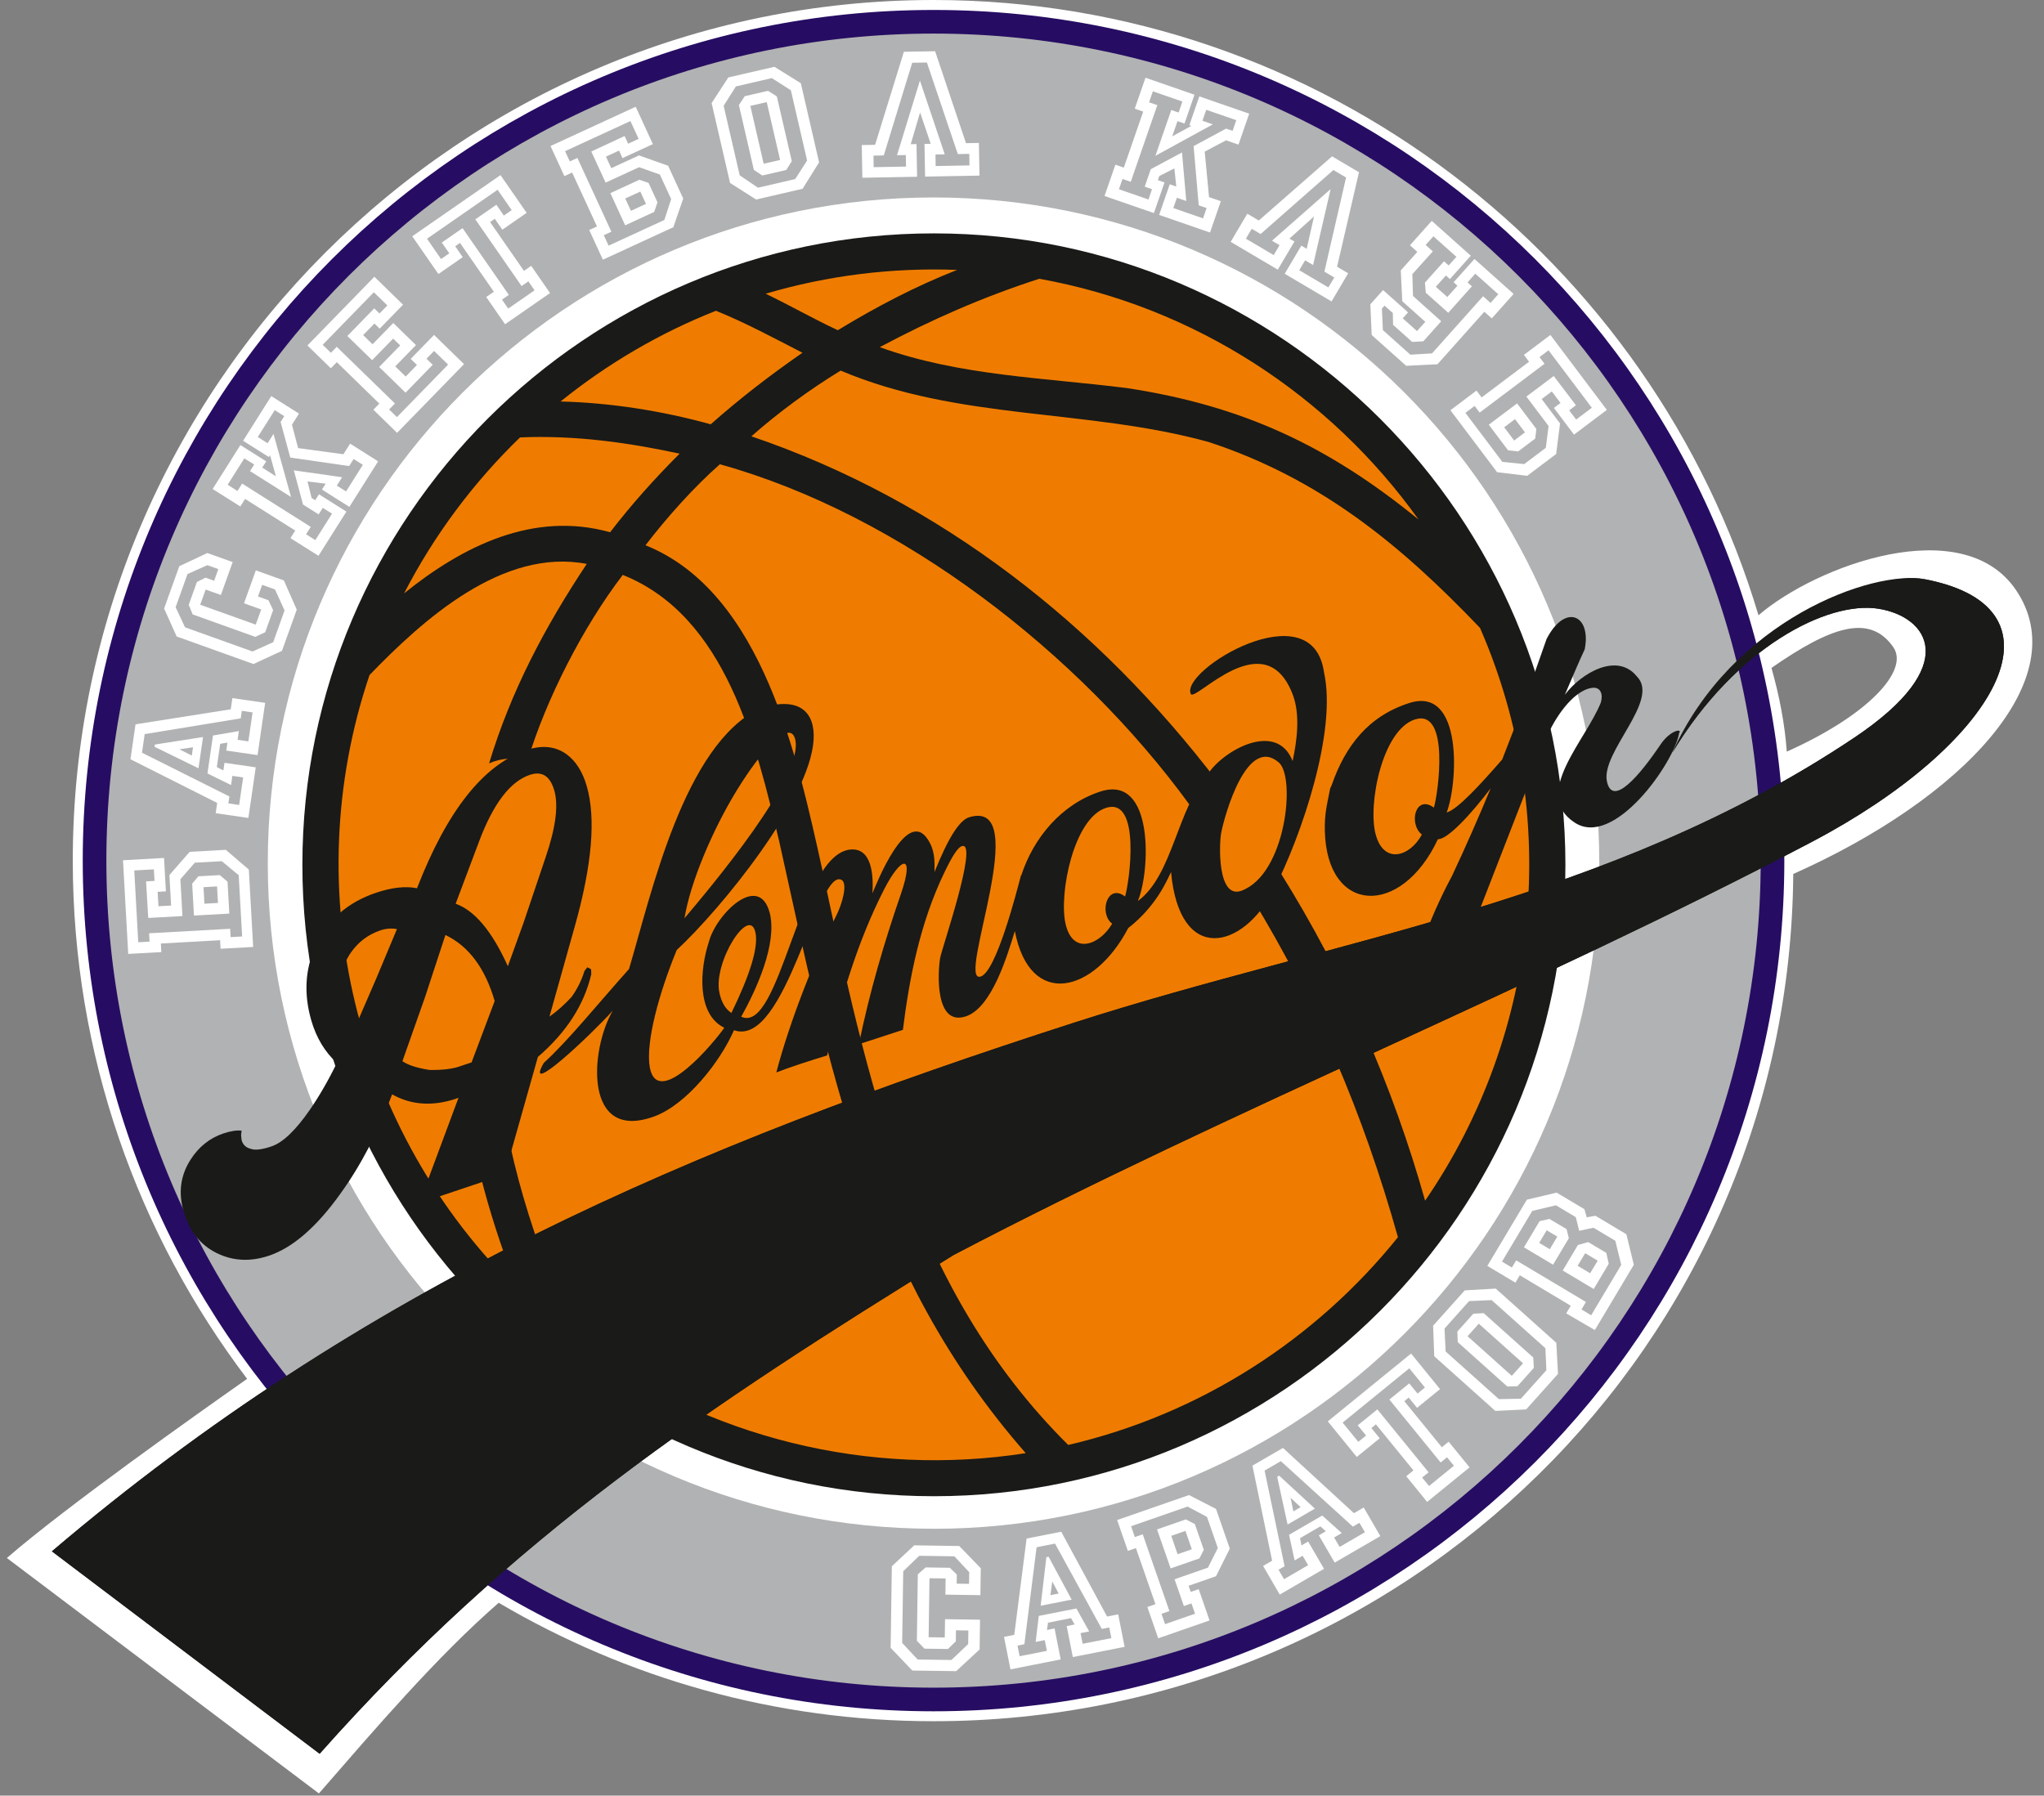 <svg width="173" height="152" viewBox="0 0 173 152" fill="none" xmlns="http://www.w3.org/2000/svg">
<rect x="0" y="0" width="173" height="152" fill="#808080" stroke="none"/>
<path fill-rule="evenodd" clip-rule="evenodd" d="M129.016 71.133C129.055 60.646 125.024 49.767 118.607 41.706C110.623 52.624 96.106 59.826 80.803 60.254V71.133H129.016ZM80.845 57.397C95.638 56.81 109.491 49.884 116.495 39.161C107.416 29.261 94.425 23.038 80.845 22.646V57.395V57.397ZM29.07 71.133C29.031 60.646 33.061 49.767 39.479 41.706C47.462 52.624 61.98 59.826 77.282 60.254V71.133H29.07ZM77.243 57.397C62.45 56.81 48.597 49.884 41.593 39.161C50.672 29.261 63.663 23.038 77.243 22.646V57.395V57.397ZM129.016 74.577C129.055 85.222 125.024 96.296 118.607 104.475C110.623 93.401 96.106 86.082 80.803 85.651V74.577H129.016ZM80.845 88.549C95.638 89.136 109.491 96.18 116.495 107.059C107.416 117.117 94.425 123.457 80.845 123.846V88.549ZM29.07 74.577C29.031 85.222 33.061 96.296 39.479 104.475C47.462 93.401 61.98 86.082 77.282 85.651V74.577H29.07ZM77.243 88.549C62.45 89.136 48.597 96.18 41.593 107.059C50.672 117.117 63.663 123.457 77.243 123.846V88.549ZM79.043 19.792C108.47 19.792 132.459 43.781 132.459 73.208C132.459 102.636 108.47 126.625 79.043 126.625C49.615 126.625 25.626 102.597 25.626 73.208C25.626 43.82 49.576 19.792 79.043 19.792Z" fill="#1A1A18"/>
<path fill-rule="evenodd" clip-rule="evenodd" d="M20.917 116.719C16.594 119.76 5.665 127.485 0.58 131.885C9.1 138.33 18.471 145.371 26.992 151.816C31.69 146.417 36.992 140.211 42.21 135.677C53.02 142.041 65.602 145.702 79.012 145.702C118.943 145.702 151.464 113.84 151.778 73.982C166.065 67.62 175.754 57.464 170.616 49.928C166.107 43.316 153.753 47.853 148.835 52.081C139.856 22.023 111.928 0 79.012 0C38.886 0 6.16 32.727 6.16 72.852C6.16 89.3 11.662 104.502 20.917 116.722M149.934 56.538C154.921 53.075 158.24 51.895 160.246 54.785C161.611 56.755 158.12 60.546 151.23 63.626C151.063 61.264 150.596 58.899 149.934 56.538Z" fill="white"/>
<path d="M8.003 72.852C8.003 112.07 39.794 143.862 79.012 143.862C118.23 143.862 150.022 112.07 150.022 72.852C150.022 33.635 118.23 1.843 79.012 1.843C39.794 1.843 8.003 33.635 8.003 72.852Z" fill="#B1B2B3" stroke="#260D63" stroke-width="2"/>
<path fill-rule="evenodd" clip-rule="evenodd" d="M79.012 129.409C47.894 129.409 22.664 104.182 22.664 73.061C22.664 41.939 47.894 16.715 79.012 16.715C110.131 16.715 135.361 41.942 135.361 73.064C135.361 104.185 110.134 129.412 79.012 129.412" fill="white"/>
<path fill-rule="evenodd" clip-rule="evenodd" d="M79.012 124.778C50.333 124.778 27.086 101.529 27.086 72.852C27.086 44.176 50.336 20.927 79.012 20.927C107.689 20.927 130.938 44.176 130.938 72.852C130.938 101.529 107.689 124.778 79.012 124.778Z" fill="#EF7C00"/>
<path fill-rule="evenodd" clip-rule="evenodd" d="M125.886 107.156L129.233 101.551L131.75 100.956L134.103 102.36L134.298 103.048L135.03 102.914L137.653 104.48L138.284 107.061L134.985 112.589L132.559 111.178L132.946 110.53L128.632 107.954L128.262 108.578L125.886 107.159V107.156ZM127.127 106.797L127.964 107.298L128.326 106.689L134.231 110.213L133.853 110.847L134.674 111.337L137.219 107.073L136.718 105.031L134.871 103.929L133.658 104.188L133.372 103.034L131.692 102.029L129.689 102.505L127.127 106.794V106.797ZM132.265 107.551L133.555 105.387L134.426 105.145L135.953 106.057L136.162 106.978L134.888 109.114L132.265 107.548V107.551ZM133.528 107.151L134.587 107.782L135.224 106.717L134.165 106.085L133.528 107.151ZM130.273 105.209L131.171 105.746L131.808 104.68L130.91 104.144L130.273 105.209ZM128.982 105.59L130.306 103.373L131.144 103.184L132.59 104.046L132.785 104.814L131.447 107.056L128.985 105.587L128.982 105.59ZM124.212 113.114L127.956 116.466L128.907 115.404L125.163 112.052L124.212 113.114ZM123.352 112.711L124.698 111.206L125.577 111.159L129.772 114.914L129.82 115.793L128.434 117.343L127.575 117.368L123.38 113.612L123.349 112.711H123.352ZM122.262 112.464L122.356 114.405L126.86 118.436L128.726 118.4L130.882 115.991L130.799 114.127L126.251 110.055L124.342 110.138L122.259 112.466L122.262 112.464ZM121.299 112.219L123.972 109.231L126.598 109.081L131.722 113.668L131.867 116.299L129.171 119.309L126.559 119.434L121.391 114.806L121.296 112.219H121.299ZM113.641 120.427L114.965 122.052L115.622 121.518L114.918 120.653L116.576 119.304L120.915 124.631L120.367 125.076L120.952 125.791L123.057 124.074L122.473 123.359L121.933 123.799L117.594 118.472L119.274 117.103L119.978 117.966L120.604 117.454L119.28 115.829L113.641 120.422V120.427ZM112.381 120.319L119.43 114.578L121.883 117.59L119.939 119.173L119.232 118.305L118.857 118.611L122.034 122.511L122.612 122.041L124.381 124.213L120.79 127.137L119.021 124.964L119.63 124.469L116.454 120.569L116.07 120.884L116.776 121.752L114.835 123.332L112.381 120.319ZM109.466 127.938L110.081 127.582L109.235 126.789L109.466 127.941V127.938ZM108.979 129.051L108.097 125.009L108.264 124.912L111.291 127.707L108.979 129.051ZM108.314 134.981L106.907 132.558L107.669 132.116L106.003 124.069L108.587 122.567L114.593 128.091L115.422 127.61L116.829 130.033L112.965 132.277L111.622 129.966L112.214 129.621L111.75 129.209L110.033 130.208L110.153 130.82L110.72 130.492L112.064 132.803L108.317 134.981H108.314ZM108.682 133.677L110.718 132.494L110.253 131.696L109.574 132.091L109.104 129.921L111.911 128.291L113.563 129.774L112.918 130.149L113.383 130.948L115.524 129.704L115.06 128.906L114.504 129.229L108.409 123.688L107.032 124.486L108.726 132.583L108.214 132.881L108.679 133.679L108.682 133.677ZM99.132 130.01L99.672 131.565L100.873 131.148L100.334 129.593L99.132 130.01ZM97.93 129.465L100.367 128.617L101.129 129.012L101.889 131.193L101.516 131.921L99.079 132.767L97.93 129.462V129.465ZM96.72 129.885L98.976 136.378L98.306 136.611L98.609 137.485L101.146 136.603L100.843 135.73L100.2 135.952L99.413 133.685L102.239 132.703L103.074 131.04L102.158 128.408L100.517 127.532L95.73 129.195L96.05 130.116L96.718 129.882L96.72 129.885ZM94.553 128.672L100.634 126.558L102.921 127.729L104.089 131.092L102.921 133.429L100.601 134.236L100.782 134.756L101.455 134.522L102.375 137.173L98.03 138.684L97.11 136.033L97.794 135.796L96.144 131.048L95.46 131.284L94.553 128.672ZM88.904 135.031L89.602 134.895L89.062 133.869L88.906 135.031H88.904ZM88.08 135.924L88.562 131.816L88.751 131.78L90.704 135.41L88.08 135.927V135.924ZM85.521 141.312L84.979 138.561L85.844 138.392L86.89 130.241L89.822 129.663L93.702 136.842L94.642 136.656L95.185 139.407L90.801 140.272L90.283 137.649L90.954 137.515L90.651 136.976L88.701 137.36L88.614 137.977L89.257 137.849L89.774 140.472L85.524 141.312H85.521ZM86.294 140.202L88.606 139.746L88.428 138.839L87.657 138.992L87.919 136.787L91.104 136.158L92.186 138.1L91.454 138.244L91.633 139.148L94.064 138.67L93.886 137.766L93.254 137.891L89.296 130.667L87.735 130.976L86.701 139.184L86.119 139.298L86.297 140.205L86.294 140.202ZM77.371 130.814L81.187 130.87L83.012 132.753L82.979 135.031L80.016 134.987L80.036 133.618L78.67 133.599L78.598 138.592L79.963 138.611L79.986 137.065L82.948 137.109L82.912 139.629L80.926 141.465L77.218 141.413L75.382 139.49L75.482 132.586L77.374 130.817L77.371 130.814ZM77.799 131.702L76.447 133.009L76.358 139.076L77.671 140.478L80.525 140.52L81.944 139.173L81.961 138.022L80.912 138.005L80.898 138.942L80.236 139.588L78.247 139.56L77.602 138.895L77.682 133.265L78.347 132.684L80.397 132.714L80.981 133.282L80.97 134.058L82.019 134.074L82.033 133.087L80.778 131.743L77.799 131.699V131.702Z" fill="white"/>
<path fill-rule="evenodd" clip-rule="evenodd" d="M141.536 63.728C146.919 54.777 154.704 50.832 159.005 51.531C163.155 52.204 166.154 56.282 156.93 62.454C136.14 76.36 112.932 79.478 90.957 86.555C58.261 97.083 30.714 108.939 4.393 131.32L27.053 148.456C43.365 130.074 59.677 119.195 80.726 106.227C104.414 93.818 129.731 83.687 153.353 71.264C168.905 63.083 175.687 51.489 162.919 49.035C158.529 48.193 146.582 52.46 141.536 63.728Z" fill="#1A1A18"/>
<path fill-rule="evenodd" clip-rule="evenodd" d="M86.815 123.009C73.382 107.668 70.203 90.369 65.952 71.228C63.988 63.005 61.468 52.17 52.711 48.666C49.356 53.05 46.23 59.158 44.633 64.443C43.579 64.096 42.411 64.157 41.395 64.621C43.248 58.49 46.13 53.047 49.663 47.736C42.547 46.359 35.801 52.46 31.276 57.141C25.12 75.35 30.01 95.718 43.868 109.248C41.718 104.016 39.81 97.367 39.253 91.732C40.263 91.987 41.345 91.879 42.285 91.423C42.986 98.6 45.893 107.22 49.053 113.674C59.88 121.724 73.549 125.081 86.815 123.012M125.271 53.158C118.501 46.062 111.691 40.498 102.286 37.411C91.947 34.568 81.193 35.619 71.151 31.372C68.553 32.955 65.874 34.919 63.596 36.935C79.618 42.382 92.99 52.958 103.082 66.21C102.056 66.543 101.277 67.194 100.67 68.107C91.363 55.328 76.297 43.567 60.928 39.3C58.695 41.272 56.453 43.789 54.633 46.157C64.581 50.148 67.532 64.315 69.585 73.556C73.379 91.309 76.993 108.992 90.411 122.316C101.583 119.721 111.349 113.395 118.32 104.73C115.371 94.241 111.402 84.93 105.961 76.021C107.01 75.642 107.875 74.877 108.389 73.901C113.769 82.513 117.892 91.943 120.618 101.64C130.409 87.376 132.164 68.969 125.269 53.161L125.271 53.158ZM87.961 23.597C83.176 25.152 78.898 27.024 74.461 29.386C81.171 31.817 88.386 31.964 95.399 32.854C105.165 34.348 112.376 37.711 120.064 43.978C112.559 33.483 101.135 25.967 87.961 23.597ZM64.803 24.863C66.859 25.85 68.848 26.993 70.912 27.953C74.116 26 77.51 24.217 81.007 22.849C75.532 22.637 70.058 23.311 64.8 24.865L64.803 24.863ZM47.451 33.987C51.682 34.09 56.077 34.788 60.152 35.917C62.639 33.717 65.19 31.75 67.919 29.861C65.51 28.621 63.112 27.325 60.597 26.306C55.816 28.198 51.39 30.802 47.448 33.984L47.451 33.987ZM34.205 50.226C39.159 46.229 45.151 43.236 51.64 45.055C53.457 42.688 55.415 40.51 57.521 38.401C53.059 37.439 48.592 36.832 44.013 37.027C40.069 40.846 36.742 45.3 34.205 50.223V50.226ZM79.043 19.756C108.481 19.756 132.493 43.767 132.493 73.206C132.493 102.644 108.481 126.656 79.043 126.656C49.604 126.656 25.593 102.644 25.593 73.206C25.593 43.767 49.604 19.756 79.043 19.756Z" fill="#1A1A18"/>
<path fill-rule="evenodd" clip-rule="evenodd" d="M141.536 63.728C146.919 54.777 154.704 50.832 159.005 51.531C163.155 52.204 166.154 56.282 156.93 62.454C136.14 76.36 112.932 79.478 90.957 86.555C58.261 97.084 30.714 108.939 4.393 131.32L27.053 148.456C43.365 130.074 59.677 119.195 80.726 106.227C104.414 93.818 129.731 83.687 153.353 71.264C168.905 63.083 175.687 51.489 162.919 49.035C158.529 48.193 147.291 53.072 141.536 63.728Z" fill="#1A1A18"/>
<path fill-rule="evenodd" clip-rule="evenodd" d="M96.948 6.579L101.099 8.017L100.253 10.459L99.661 10.253L99.213 11.544L100.832 10.659L100.662 10.601L101.508 8.159L105.73 9.622L104.823 12.242L103.772 11.878L101.964 12.835L102.331 16.687L103.33 17.032L102.412 19.683L98.106 18.192L99.004 15.6L99.558 15.791L99.396 14.256L98.117 14.907L97.997 15.249L98.562 15.444L97.663 18.036L93.485 16.59L94.403 13.939L95.118 14.187L96.759 9.447L96.044 9.199L96.951 6.579H96.948ZM104.64 10.175L102.095 9.294L101.772 10.223L102.651 10.529L97.791 13.191L99.135 9.31L99.758 9.527L100.072 8.595L97.577 7.73L97.254 8.659L97.953 8.901L95.705 15.391L95.007 15.149L94.704 16.02L97.207 16.887L97.502 16.014L96.887 15.8L97.399 14.323L100.042 12.907L100.403 17.015L99.611 16.74L99.307 17.611L101.825 18.484L102.125 17.613L101.458 17.383L101.024 12.37L103.772 10.887L104.323 11.077L104.634 10.175H104.64ZM104.161 20.47L108.15 22.826L109.558 20.445L109.135 20.198L111.218 18.323L110.595 21.06L110.142 20.793L108.734 23.174L112.701 25.516L114.106 23.132L113.168 22.579L115.021 14.579L112.743 13.235L106.542 18.665L105.572 18.089L104.164 20.47H104.161ZM105.449 20.209L105.944 19.369L106.695 19.811L112.857 14.392L113.928 15.024L112.095 22.996L112.929 23.491L112.431 24.331L109.964 22.874L110.462 22.034L111.138 22.434L112.62 16.011L107.658 20.376L108.3 20.754L107.803 21.594L105.449 20.203V20.209ZM121.666 30.835L119.018 30.966L116.098 28.359L115.983 25.758L117.06 24.554L119.174 26.443L118.726 26.946L119.933 28.025L120.634 27.241L118.685 25.5L118.559 22.888L119.959 21.322L119.335 20.762L121.182 18.696L124.484 21.647L122.718 23.622L122.381 23.319L121.525 24.276L122.498 25.143L123.355 24.187L123.029 23.897L124.796 21.922L128.109 24.882L126.262 26.952L125.63 26.39C124.306 27.87 122.988 29.352 121.664 30.835H121.666ZM116.963 26.123L117.043 27.942L119.372 30.025L121.205 29.914L123.814 26.993L125.525 25.077L126.156 25.642L126.81 24.907L124.865 23.169L124.209 23.903L124.582 24.234L122.579 26.476L120.676 24.782L120.604 23.922L122.217 22.12L122.612 22.473L123.266 21.741L121.322 20.003L120.665 20.737L121.271 21.28L119.536 23.21L119.594 25.055L121.981 27.194L121.689 27.522L120.465 28.893L119.522 28.943L117.906 27.497L117.886 26.498L117.185 25.872L116.96 26.123H116.963ZM133.383 34.306L132.813 34.735L133.402 35.516L134.729 34.518L131.066 29.653L130.301 30.229L130.726 30.793L125.235 34.927L124.81 34.362L124.031 34.949L127.158 39.099L129.007 39.286L130.835 37.909L131.069 36.064L129.191 33.572L131.505 31.828C132.128 32.657 132.751 33.466 133.383 34.304V34.306ZM122.762 34.729L126.712 39.973L129.263 40.276L131.708 38.434L132.039 35.845L130.484 33.781L131.344 33.135L131.372 33.172L132.078 34.112L131.519 34.532L133.222 36.791L136 34.699C134.409 32.585 132.815 30.471 131.224 28.354L128.982 30.042L129.416 30.621L125.402 33.642L124.968 33.063L122.76 34.726L122.762 34.729ZM126.009 35.953L127.639 38.117L128.493 38.215L129.939 37.124L130.034 36.312L128.404 34.148L126.009 35.95V35.953ZM127.311 36.17L128.228 35.48L129.071 36.601L128.156 37.291L127.313 36.17H127.311ZM14.864 51.4L15.662 53.102L21.373 55.15L23.122 54.362L24.085 51.675L23.273 49.898L22.188 49.508L21.835 50.493L22.719 50.81L23.117 51.645L22.447 53.517L21.609 53.912L16.31 52.012L15.974 51.197L16.666 49.266L17.392 48.899L18.124 49.161L18.477 48.176L17.548 47.842L15.871 48.593L14.867 51.394L14.864 51.4ZM13.887 51.52L15.175 47.928L17.548 46.813L19.693 47.581L18.694 50.368L17.406 49.906L16.944 51.191L21.645 52.877L22.107 51.592L20.652 51.069L21.654 48.282L24.024 49.133L25.117 51.606L23.865 55.094L21.451 56.209L14.953 53.878L13.893 51.52H13.887ZM12.366 74.608L13.078 74.569L13.022 73.592L11.364 73.684L11.701 79.762L12.658 79.709L12.619 79.002L19.481 78.621L19.52 79.328L20.494 79.272L20.204 74.085L18.772 72.9L16.488 73.028L15.267 74.429L15.442 77.545L12.547 77.706C12.488 76.671 12.421 75.651 12.363 74.608H12.366ZM21.426 80.162L21.061 73.609L19.108 71.937L16.054 72.107L14.338 74.073L14.483 76.655L13.409 76.713V76.666L13.342 75.492L14.04 75.453L13.884 72.627L10.41 72.822C10.558 75.461 10.705 78.107 10.852 80.749L13.654 80.594L13.615 79.87L18.63 79.59L18.669 80.313L21.431 80.16L21.426 80.162ZM19.409 77.339L19.259 74.635L18.602 74.079L16.794 74.179L16.266 74.799L16.416 77.503L19.409 77.336V77.339ZM18.449 76.435L17.303 76.499L17.225 75.1L18.371 75.036L18.449 76.435ZM20.241 68.143L20.58 65.812L19.668 65.678L19.554 66.454L17.559 65.472L18.026 62.26L20.216 61.887L20.11 62.624L21.022 62.758L21.378 60.307L20.466 60.173L20.374 60.81L12.246 62.143L12.018 63.717L19.415 67.422L19.328 68.007L20.241 68.14V68.143ZM21.031 69.242L18.257 68.838L18.383 67.968L11.042 64.271L11.47 61.314L19.531 60.043L19.668 59.094L22.441 59.497L21.798 63.92L19.153 63.536L19.25 62.86L18.638 62.966L18.352 64.933L18.905 65.219L19 64.571L21.645 64.955L21.022 69.244L21.031 69.242ZM16.8 65.036L13.083 63.217L13.111 63.025L17.184 62.39L16.8 65.036ZM16.232 63.962L16.335 63.258L15.189 63.428L16.235 63.962H16.232ZM18.001 41.389L20.346 37.675L22.533 39.055L22.196 39.586L23.351 40.315L22.858 38.537L22.761 38.69L20.575 37.311L22.961 33.53L25.306 35.01L24.711 35.953L25.231 37.931L29.067 38.451L29.632 37.555L32.004 39.052L29.57 42.907L27.25 41.441L27.562 40.946L26.029 40.754L26.372 42.151L26.68 42.346L26.997 41.842L29.317 43.308L26.956 47.049L24.583 45.553L24.986 44.913L20.744 42.234L20.341 42.874L17.996 41.394L18.001 41.389ZM23.256 34.715L21.818 36.993L22.65 37.519L23.148 36.732L24.633 42.07L21.161 39.878L21.515 39.319L20.677 38.802L19.267 41.035L20.099 41.561L20.494 40.935L26.302 44.601L25.907 45.227L26.689 45.72L28.102 43.48L27.317 42.994L26.97 43.544L25.648 42.71L24.869 39.814L28.956 40.398L28.508 41.108L29.29 41.6L30.711 39.347L29.929 38.855L29.551 39.453L24.569 38.732L23.748 35.719L24.06 35.227L23.253 34.718L23.256 34.715ZM26.021 29.244L31.687 23.427L34.113 25.792L32.135 27.822L31.69 27.388L30.736 28.367L31.532 29.144L33.287 27.341L35.206 29.213L33.451 31.016L34.336 31.875L35.29 30.896L34.761 30.381L36.739 28.351L39.276 30.824L33.609 36.64L31.601 34.682L32.107 34.165L28.508 30.657L28.002 31.174L26.021 29.244ZM27.309 29.183L28.007 29.864L28.502 29.358L33.429 34.156L32.934 34.663L33.596 35.308L37.927 30.863L36.739 29.706L36.096 30.365L36.625 30.879L34.324 33.241L32.093 31.066L33.871 29.241L33.276 28.662L31.498 30.487L29.398 28.443L31.676 26.103L32.121 26.537L32.786 25.856L31.643 24.74L27.312 29.185L27.309 29.183ZM34.889 20.003L42.361 14.823L44.575 18.017L42.516 19.444L41.879 18.523L41.482 18.799L44.347 22.929L44.959 22.504L46.555 24.807L42.75 27.447L41.153 25.143L41.799 24.696L38.934 20.565L38.528 20.849L39.164 21.769L37.106 23.196L34.892 20.003H34.889ZM36.138 20.206L37.331 21.928L38.027 21.447L37.393 20.532L39.151 19.313L43.067 24.96L42.489 25.363L43.014 26.123L45.245 24.576L44.719 23.817L44.147 24.215L40.23 18.568L42.01 17.333L42.644 18.248L43.309 17.786L42.116 16.064L36.141 20.209L36.138 20.206ZM52.867 11.516L53.165 12.164L54.052 11.755L53.357 10.248L47.827 12.796L48.227 13.666L48.87 13.371L51.746 19.614L51.103 19.911L51.512 20.796L56.23 18.62L56.806 16.851L55.849 14.773L54.094 14.153L51.259 15.458L50.046 12.826C50.989 12.392 51.913 11.956 52.864 11.516H52.867ZM51.028 21.984L56.989 19.235L57.827 16.807L56.547 14.028L54.085 13.155L51.738 14.237L51.287 13.26L51.329 13.241L52.397 12.748L52.689 13.383L55.259 12.198L53.804 9.038C51.401 10.145 48.998 11.252 46.594 12.362L47.768 14.91L48.425 14.607L50.528 19.169L49.871 19.472L51.028 21.984ZM52.912 19.074L55.371 17.939L55.649 17.127L54.892 15.483L54.119 15.216L51.66 16.351L52.914 19.074H52.912ZM53.401 17.847L52.92 16.804L54.194 16.217L54.675 17.26L53.401 17.847ZM61.641 6.556L65.546 5.655L67.78 7.043L69.326 13.744L67.93 15.981L63.997 16.89L61.791 15.486L60.23 8.726L61.643 6.556H61.641ZM62.286 7.313L61.248 8.954L62.608 14.843L64.155 15.889L67.304 15.16L68.311 13.588L66.937 7.641L65.329 6.612L62.286 7.316V7.313ZM63.034 8.142L65.001 7.688L65.749 8.156L67.015 13.641L66.547 14.39L64.522 14.857L63.805 14.381L62.539 8.896L63.034 8.142ZM63.507 8.965L64.636 13.861L66.027 13.541L64.895 8.645L63.507 8.965ZM72.99 15.046L77.621 14.963L77.571 12.198L77.082 12.206L77.874 9.519L78.776 12.175L78.247 12.184L78.297 14.949L82.901 14.865L82.851 12.1L81.76 12.12L79.146 4.337L76.503 4.384L74.066 12.259L72.937 12.278L72.987 15.043L72.99 15.046ZM73.947 14.15L73.93 13.174L74.801 13.157L77.207 5.313L78.45 5.291L81.068 13.043L82.039 13.027L82.055 14.003L79.193 14.056L79.176 13.079L79.961 13.066L77.861 6.818L75.922 13.138L76.667 13.124L76.684 14.1L73.95 14.15H73.947Z" fill="white"/>
<path fill-rule="evenodd" clip-rule="evenodd" d="M60.887 84.026C61.056 84.825 61.387 85.409 61.905 85.748C63.504 82.463 64.191 80.196 63.944 78.961C63.46 76.555 60.339 81.445 60.887 84.026ZM116.431 70.619C117.118 73.214 119.341 72.513 120.345 70.646C119.194 69.728 119.803 67.225 121.363 68.365C121.73 67.122 122.721 59.987 119.781 60.894C117.002 61.751 115.755 68.079 116.429 70.619H116.431ZM103.366 70.463C103.171 71.436 103.026 76.171 105.088 75.397C108.84 73.99 109.689 65.795 108.237 64.543C105.541 62.218 103.666 68.963 103.366 70.463ZM90.183 78.19C90.801 80.919 93.096 79.965 94.133 78.19C92.987 77.331 93.702 74.73 95.224 75.89C95.605 74.635 96.579 67.453 93.624 68.382C90.873 69.247 89.61 75.653 90.183 78.19ZM100.79 58.746C99.833 56.757 111.082 49.934 112.061 56.913C113.177 61.901 110.142 70.76 107.836 75.272C105.202 80.424 99.83 81.662 99.115 73.817C98.751 74.566 97.866 76.705 95.488 78.566C92.606 84.079 87.171 85.431 85.894 78.816C85.254 80.888 83.955 85.303 81.749 86.035C79.135 86.903 79.36 82.385 79.571 81.094C79.694 80.349 82.77 71.428 81.471 71.612C81.087 71.667 80.6 72.466 79.938 73.837C77.811 78.243 76.94 83.011 76.42 87.178C75.474 87.481 73.641 88.088 72.692 88.396C73.605 83.962 74.84 79.756 76.258 75.653C77.438 72.207 76.275 72.46 74.84 75.267C72.547 79.751 71.176 84.51 70.005 89.345C68.698 89.737 66.684 90.391 65.705 90.786C66.848 86.43 68.981 81.044 70.742 77.592C71.318 76.466 71.769 74.738 71.212 74.474C69.151 73.489 66.508 88.752 62.122 87.209C60.965 89.873 58.127 93.484 55.401 94.496C49.354 96.736 49.935 88.797 51.871 85.545C49.985 87.637 44.266 93.025 46.027 89.974C48.055 88.135 50.583 84.997 53.24 82.026C55.145 75.603 57.902 63.044 64.322 59.962C67.71 58.874 68.998 60.326 68.862 62.618C68.561 67.709 61.04 76.925 57.279 80.418C55.804 84.004 54.617 88.238 55.001 90.38C55.704 93.968 60.558 88.107 61.301 87C58.923 85.834 59.248 82.007 59.988 79.762C60.578 77.425 64.216 73.809 65.145 77.261C65.816 79.89 63.986 83.834 62.734 86.065C66.055 87.603 67.616 72.279 71.991 71.912C73.88 71.754 73.922 74.318 73.841 75.615C74.166 74.855 76.723 68.335 78.514 71.036C79.121 71.951 79.109 72.783 79.096 73.812C80.244 70.958 81.198 69.431 82.028 69.18C87.532 67.517 80.876 83.292 82.993 82.669C84.32 82.279 86.053 75.467 86.42 74.073L86.431 74.124C87.466 70.924 89.847 68.059 93.165 66.994C97.7 65.547 97.366 73.778 96.303 76.276C99.254 74.115 99.611 68.507 102.236 65.522C103.527 63.523 108.059 60.969 109.405 64.427C109.803 62.574 110.047 60.426 109.405 58.769C107.046 52.666 101.188 59.419 100.793 58.752L100.79 58.746ZM121.274 83.815C117.577 84.41 122.265 75.281 122.899 74.14C123.998 71.806 125.21 69.044 126.167 66.733C124.507 68.922 122.512 71.08 121.703 71.036C118.596 77.673 112.298 77.409 112.131 70.329C112.098 68.847 112.312 68.154 112.584 66.733C112.632 66.638 112.684 66.543 112.718 66.443C113.853 63.178 115.8 60.607 119.316 59.5C123.828 58.087 123.402 66.296 122.443 68.774C123.336 68.555 125.324 66.382 127.144 64.29C128.459 60.963 129.683 57.597 130.896 54.098C132.468 51.03 134.713 52.048 134.126 54.969C133.516 56.276 133.28 56.891 132.446 58.81C133.834 56.972 136.877 55.183 138.546 57.267C140.543 59.272 135.466 63.681 136.009 66.159C136.482 68.338 138.746 65.687 140.549 63.016C141.366 61.806 142.423 61.639 142.12 62.056C141.711 64.538 136.576 71.906 133.23 69.6C129.644 67.197 134.226 62.677 135.494 59.461C135.692 58.785 135.489 58.109 134.713 58.232C133.055 58.499 131.525 60.938 130.938 62.346L124.159 79.779C123.288 82.302 122.329 83.645 121.274 83.815ZM57.935 77.731C58.408 74.755 60.294 70.26 62.378 66.874C64.483 63.45 66.678 61.119 67.229 62.368C68.52 65.292 59.713 75.606 57.935 77.731ZM34.06 89.832C34.558 90.171 35.32 90.41 36.352 90.572C37.484 90.591 38.386 90.48 39.039 90.224L39.913 89.932L41.868 84.738C41.062 81.954 39.668 80.09 37.699 79.147L35.974 84.405L34.06 89.832ZM38.617 93C36.611 93.673 34.8 93.545 33.187 92.636C32.021 95.807 30.564 98.616 28.811 101.047C26.792 103.874 24.769 105.623 22.761 106.296C21.184 106.825 19.707 106.75 18.327 106.066C16.947 105.381 16.021 104.205 15.537 102.533C15.086 100.975 15.27 99.529 16.102 98.207C16.8 97.095 17.734 96.341 18.908 95.946C19.523 95.74 20.035 95.665 20.447 95.707L20.405 96.082L20.449 96.516C20.563 96.908 20.819 97.147 21.212 97.245C21.562 97.384 22.149 97.323 22.972 97.045C23.935 96.722 25.011 95.693 26.207 93.971C27.014 92.802 27.782 91.476 28.511 89.979C27.495 89.05 26.775 87.851 26.349 86.388C25.701 84.151 25.818 82.049 26.705 80.09C27.701 77.893 29.412 76.382 31.846 75.567C33.173 75.122 34.316 74.994 35.295 75.192C37.843 68.616 40.936 64.713 44.583 63.489C45.885 63.052 47.003 63.172 47.944 63.842C48.731 64.418 49.304 65.314 49.66 66.541C50.447 69.255 50.113 73.217 48.653 78.404L46.505 86.057C47.154 85.601 47.774 85.047 48.369 84.402C48.85 83.734 49.223 82.997 49.468 82.19L49.715 81.879L50.03 82.049L50.044 82.463C49.446 85.05 47.941 87.389 45.526 89.47L42.714 99.42L35.49 101.846L38.806 92.93L38.611 92.994L38.617 93ZM44.283 78.196L46.197 72.521C47.039 70.043 47.276 68.168 46.914 66.913C46.558 65.687 45.871 65.247 44.845 65.592C43.187 66.148 41.752 68.023 40.55 71.225L38.566 76.502C40.169 77.072 41.646 78.827 42.984 81.79L44.283 78.193V78.196ZM32.196 78.758C31.17 79.103 30.338 79.726 29.704 80.627C28.794 81.926 28.616 83.514 29.164 85.4C29.337 85.993 29.612 86.577 29.979 87.142L31.865 82.783L33.596 78.649C33.145 78.563 32.675 78.596 32.196 78.755V78.758Z" fill="#1A1A18"/>
</svg>
